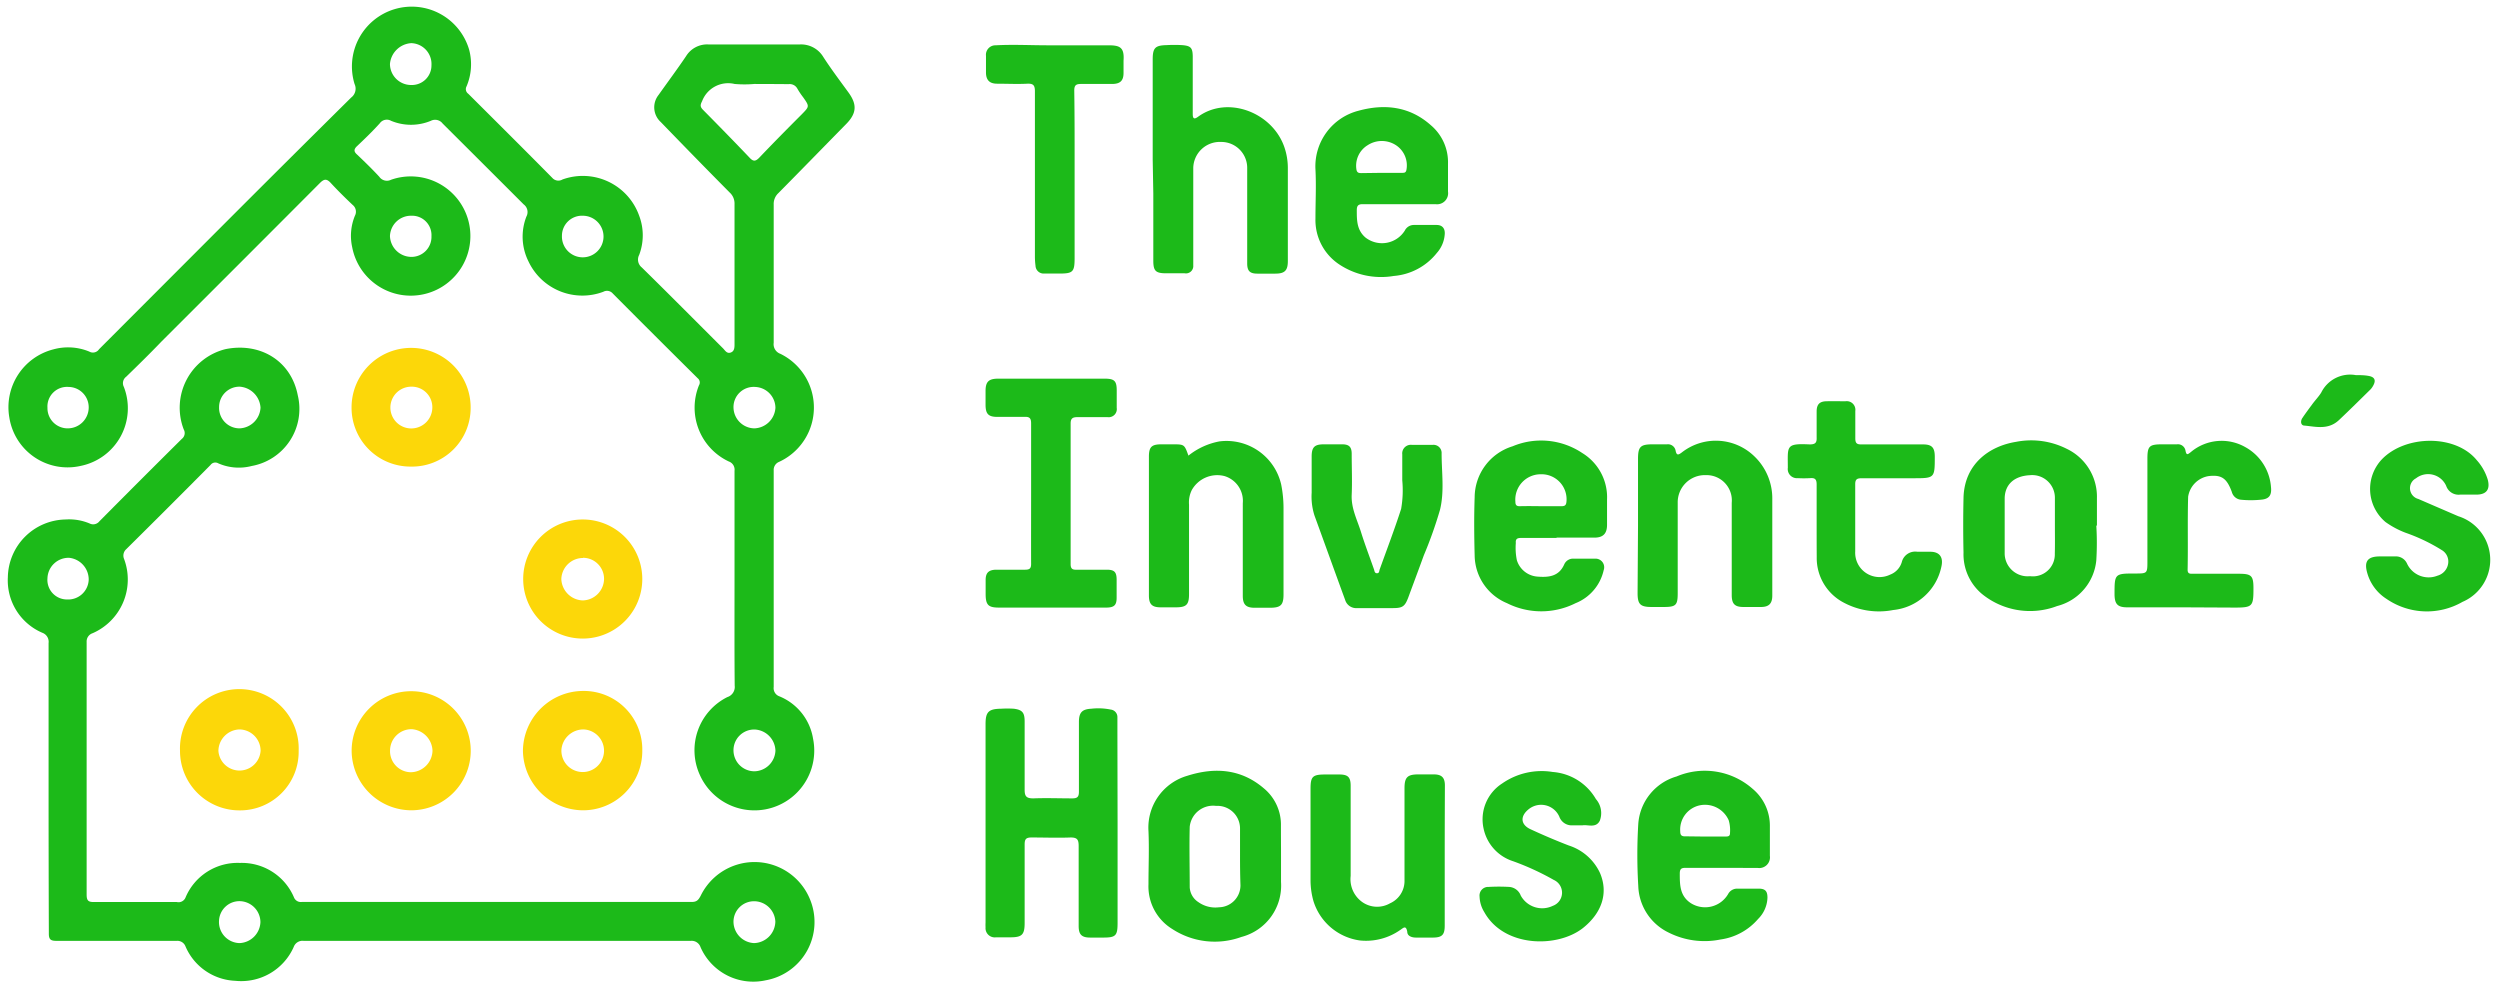 <svg id="Capa_1" data-name="Capa 1" xmlns="http://www.w3.org/2000/svg" viewBox="0 0 289.71 115.29"><defs><style>.cls-1{fill:#1cba19;}.cls-2{fill:#fcd709;}</style></defs><path class="cls-1" d="M85.12,67.13c0-4.19,0-8.39,0-12.58a1,1,0,0,0-.66-1.07A6.89,6.89,0,0,1,81,44.65a.62.62,0,0,0-.14-.81C77.56,40.57,74.27,37.29,71,34a.88.88,0,0,0-1.08-.19,6.9,6.9,0,0,1-8.68-3.52A6.42,6.42,0,0,1,61,25.1a1.1,1.1,0,0,0-.31-1.41Q56,19,51.29,14.31A1.09,1.09,0,0,0,49.93,14a6,6,0,0,1-4.61,0,1,1,0,0,0-1.31.29c-.83.92-1.72,1.78-2.62,2.63-.42.39-.39.66,0,1,.88.84,1.75,1.68,2.57,2.57a1.07,1.07,0,0,0,1.36.34,6.91,6.91,0,1,1-4.51,7.8A6.1,6.1,0,0,1,41.13,25a1,1,0,0,0-.26-1.25c-.88-.83-1.74-1.68-2.56-2.57-.45-.48-.75-.45-1.21,0q-9.18,9.21-18.39,18.4C17.35,41,16,42.32,14.62,43.66a.93.93,0,0,0-.27,1.17,6.82,6.82,0,0,1-5,9.16,6.83,6.83,0,0,1-8.27-5.62,6.92,6.92,0,0,1,5.09-7.88,6.42,6.42,0,0,1,4.17.25.85.85,0,0,0,1.14-.27L26.63,25.3q7-7,14.07-14a1.28,1.28,0,0,0,.39-1.56,6.93,6.93,0,1,1,13.27-4A6.55,6.55,0,0,1,54.07,10a.66.66,0,0,0,.2.87c3.25,3.24,6.5,6.47,9.73,9.74a.93.93,0,0,0,1.18.19A6.93,6.93,0,0,1,74.07,25a6.4,6.4,0,0,1,0,4.54,1.16,1.16,0,0,0,.3,1.45c3.16,3.1,6.28,6.25,9.42,9.38.24.24.44.65.9.48s.43-.66.43-1.08c0-5.38,0-10.76,0-16.14a1.71,1.71,0,0,0-.55-1.31c-2.69-2.71-5.35-5.44-8-8.18A2.3,2.3,0,0,1,76.32,11c1.06-1.5,2.18-3,3.19-4.5a2.86,2.86,0,0,1,2.58-1.35H92.7a3,3,0,0,1,2.7,1.44c.91,1.41,1.93,2.76,2.92,4.12s1,2.39-.28,3.68c-2.62,2.67-5.23,5.35-7.85,8a1.71,1.71,0,0,0-.53,1.33c0,5.33,0,10.66,0,16A1.18,1.18,0,0,0,90.43,41a6.93,6.93,0,0,1-.14,12.52,1,1,0,0,0-.63,1q0,12.54,0,25.09a1,1,0,0,0,.65,1.08,6.4,6.4,0,0,1,3.91,4.91,6.93,6.93,0,0,1-13.13,4.18,6.89,6.89,0,0,1,3.2-9,1.23,1.23,0,0,0,.85-1.32C85.1,75.36,85.12,71.25,85.12,67.13Zm2.3-57.4a13.43,13.43,0,0,1-2.29,0,3.23,3.23,0,0,0-3.77,2c-.22.43-.24.65.11,1,1.81,1.83,3.61,3.67,5.39,5.54.44.48.71.43,1.13,0,1.61-1.69,3.26-3.36,4.9-5,.92-.94.93-.93.18-2a8.83,8.83,0,0,1-.67-1,1,1,0,0,0-1-.52C90.05,9.74,88.73,9.73,87.42,9.73Zm0,79.65A2.49,2.49,0,0,0,89.86,87a2.52,2.52,0,0,0-2.38-2.46A2.4,2.4,0,0,0,85,87,2.43,2.43,0,0,0,87.39,89.38Zm.08-44.54A2.34,2.34,0,0,0,85,47.23a2.46,2.46,0,0,0,2.41,2.41,2.53,2.53,0,0,0,2.45-2.39A2.44,2.44,0,0,0,87.47,44.84Zm-79.56,0A2.27,2.27,0,0,0,5.5,47.25a2.34,2.34,0,0,0,2.38,2.39,2.43,2.43,0,0,0,2.4-2.4A2.36,2.36,0,0,0,7.91,44.84ZM50,27.37A2.25,2.25,0,0,0,47.66,25a2.44,2.44,0,0,0-2.47,2.35,2.5,2.5,0,0,0,2.5,2.42A2.32,2.32,0,0,0,50,27.37ZM50,7.56A2.42,2.42,0,0,0,47.67,5a2.64,2.64,0,0,0-2.48,2.41,2.45,2.45,0,0,0,2.46,2.44A2.27,2.27,0,0,0,50,7.56ZM65.12,27.34A2.41,2.41,0,1,0,67.54,25,2.32,2.32,0,0,0,65.12,27.34Z"/><path class="cls-1" d="M5.63,91.3c0-5.59,0-11.19,0-16.78a1.11,1.11,0,0,0-.72-1.19,6.6,6.6,0,0,1-4-6.44,6.81,6.81,0,0,1,6.7-6.69,6.09,6.09,0,0,1,2.77.46.91.91,0,0,0,1.13-.24q4.76-4.8,9.56-9.56a.85.85,0,0,0,.22-1.1,7,7,0,0,1,4.84-9.3c4-.81,7.61,1.33,8.38,5.36A6.72,6.72,0,0,1,29.17,54a5.92,5.92,0,0,1-3.88-.31.68.68,0,0,0-.89.19q-4.87,4.91-9.78,9.77a1,1,0,0,0-.24,1.13,6.79,6.79,0,0,1-3.65,8.6,1,1,0,0,0-.69,1q0,14.64,0,29.28c0,.7.18.88.87.87,3.2,0,6.39,0,9.58,0a.87.87,0,0,0,1-.5A6.54,6.54,0,0,1,27.8,100,6.56,6.56,0,0,1,34.07,104a.85.85,0,0,0,.92.52q22.6,0,45.2,0c.57,0,.76-.26,1-.7a6.94,6.94,0,0,1,12.74.56,6.86,6.86,0,0,1-5.19,9.22,6.67,6.67,0,0,1-7.56-3.84,1.08,1.08,0,0,0-1.12-.73q-22.44,0-44.88,0a1.08,1.08,0,0,0-1.14.7,6.65,6.65,0,0,1-6.78,3.93,6.57,6.57,0,0,1-5.77-4,1,1,0,0,0-1-.63c-4.65,0-9.29,0-13.94,0-.67,0-.9-.15-.89-.87C5.64,102.59,5.63,96.94,5.63,91.3ZM87.4,104.44A2.38,2.38,0,0,0,85,106.85a2.5,2.5,0,0,0,2.4,2.44,2.54,2.54,0,0,0,2.45-2.49A2.47,2.47,0,0,0,87.4,104.44Zm-57.22,2.42a2.45,2.45,0,0,0-2.38-2.43,2.37,2.37,0,0,0-2.42,2.28,2.44,2.44,0,0,0,2.38,2.58A2.53,2.53,0,0,0,30.18,106.86ZM7.78,69.47a2.38,2.38,0,0,0,2.5-2.3A2.53,2.53,0,0,0,8,64.64,2.45,2.45,0,0,0,5.5,67,2.27,2.27,0,0,0,7.78,69.47Zm17.61-22.3a2.37,2.37,0,0,0,2.38,2.47,2.53,2.53,0,0,0,2.42-2.4,2.6,2.6,0,0,0-2.4-2.43A2.36,2.36,0,0,0,25.39,47.17Z"/><path class="cls-1" d="M129.51,95.47v11.47c0,1.5-.21,1.71-1.67,1.71h-1.51c-1,0-1.33-.37-1.33-1.34,0-3.09,0-6.18,0-9.26,0-.75-.16-1-.94-1-1.5.06-3,0-4.51,0-.62,0-.81.16-.81.8,0,3,0,6.06,0,9.09,0,1.38-.3,1.68-1.66,1.68h-1.66a1.07,1.07,0,0,1-1.21-1.16,5,5,0,0,1,0-.55v-23c0-1.41.35-1.76,1.78-1.78a12.47,12.47,0,0,1,1.5,0c1,.13,1.25.47,1.25,1.48,0,2.64,0,5.28,0,7.91,0,.76.2,1,1,1,1.51-.06,3,0,4.51,0,.59,0,.78-.17.78-.77,0-2.69,0-5.38,0-8.07,0-1.09.34-1.49,1.42-1.55a7.27,7.27,0,0,1,2.28.1.87.87,0,0,1,.76.87c0,.56,0,1.11,0,1.66Z"/><path class="cls-1" d="M133.58,18.52V6.89c0-1.34.28-1.63,1.61-1.66a15.63,15.63,0,0,1,1.81,0c1,.08,1.2.32,1.22,1.28,0,1.31,0,2.63,0,4,0,.9,0,1.79,0,2.69,0,.57.17.66.63.32,3.44-2.5,8.64-.47,10,3.57a7.44,7.44,0,0,1,.39,2.33q0,5.41,0,10.83c0,1.11-.36,1.46-1.47,1.46-.68,0-1.37,0-2.05,0-.89,0-1.19-.31-1.19-1.2,0-3.67,0-7.33,0-11a3,3,0,0,0-3-3.06,3.08,3.08,0,0,0-3.25,3c0,3.46,0,6.91,0,10.37,0,.31,0,.63,0,.94a.85.85,0,0,1-1,.91c-.71,0-1.43,0-2.14,0-1.22,0-1.49-.27-1.49-1.47,0-2.59,0-5.17,0-7.76Z"/><path class="cls-1" d="M119.49,57.13c0-2.68,0-5.37,0-8.06,0-.59-.17-.79-.76-.76-1.06,0-2.11,0-3.17,0s-1.33-.39-1.35-1.34c0-.55,0-1.11,0-1.66,0-1.07.36-1.42,1.43-1.43H128c1.15,0,1.41.26,1.41,1.38,0,.65,0,1.31,0,2a.94.94,0,0,1-1.06,1.08c-1.16,0-2.32,0-3.48,0-.57,0-.8.14-.8.74q0,8.14,0,16.29c0,.55.21.67.7.65,1.16,0,2.32,0,3.48,0,.88,0,1.14.26,1.15,1.12q0,1.06,0,2.13c0,.85-.28,1.12-1.14,1.14-1.08,0-2.17,0-3.25,0h-9.25c-1.23,0-1.53-.3-1.54-1.54,0-.56,0-1.11,0-1.66,0-.86.38-1.18,1.24-1.19,1.11,0,2.22,0,3.33,0,.56,0,.71-.17.7-.72C119.48,62.56,119.49,59.85,119.49,57.13Z"/><path class="cls-1" d="M180.38,62.34c-1.37,0-2.75,0-4.12,0-.42,0-.65.11-.6.58a7.07,7.07,0,0,0,.12,2,2.7,2.7,0,0,0,2.39,1.9c1.28.1,2.49,0,3.11-1.44a1.12,1.12,0,0,1,1.1-.64c.82,0,1.64,0,2.46,0a1,1,0,0,1,1,1.34,5.37,5.37,0,0,1-3.26,3.82,8.84,8.84,0,0,1-7.94,0,6.06,6.06,0,0,1-3.75-5.5c-.06-2.27-.08-4.54,0-6.8a6.21,6.21,0,0,1,4.39-5.88,8.56,8.56,0,0,1,8.08.78,6,6,0,0,1,2.87,5.4c0,1,0,2,0,2.92s-.37,1.44-1.34,1.48c-1.5,0-3,0-4.51,0Zm-1.85-3.68c.81,0,1.62,0,2.44,0,.4,0,.53-.14.56-.55a2.9,2.9,0,0,0-3-3.15,2.94,2.94,0,0,0-2.92,3.2c0,.37.14.51.51.5C177,58.64,177.74,58.65,178.53,58.66Z"/><path class="cls-1" d="M199.57,100.57c-1.42,0-2.85,0-4.27,0-.49,0-.63.16-.64.63,0,1.35,0,2.64,1.31,3.48a3.09,3.09,0,0,0,4.29-1.07,1.18,1.18,0,0,1,1.1-.63c.82,0,1.64,0,2.46,0s1,.38,1,1.05a3.63,3.63,0,0,1-1.09,2.47,7,7,0,0,1-4.34,2.37,9.25,9.25,0,0,1-6-.79,6.21,6.21,0,0,1-3.54-5.41,59.47,59.47,0,0,1,0-7.19,6.17,6.17,0,0,1,4.44-5.5,8.39,8.39,0,0,1,8.81,1.43,5.57,5.57,0,0,1,2,4.37c0,1.13,0,2.26,0,3.4a1.24,1.24,0,0,1-1.41,1.4C202.37,100.58,201,100.57,199.57,100.57Zm-2-3.63h2.37c.28,0,.55,0,.54-.41a4.1,4.1,0,0,0-.15-1.47A3,3,0,0,0,197,93.32a2.87,2.87,0,0,0-2.29,3c0,.45.14.61.59.6C196,96.92,196.78,96.94,197.54,96.94Z"/><path class="cls-1" d="M162.1,23.66c-1.4,0-2.79,0-4.19,0-.52,0-.68.19-.68.7,0,1.17,0,2.3,1,3.16a3.12,3.12,0,0,0,4.56-.79,1.17,1.17,0,0,1,1.08-.66q1.31,0,2.61,0c.7,0,1,.45.94,1.1a3.62,3.62,0,0,1-.91,2.14,7.1,7.1,0,0,1-5,2.67,8.76,8.76,0,0,1-6.39-1.39,6.16,6.16,0,0,1-2.68-5.26c0-1.9.1-3.8,0-5.7a6.65,6.65,0,0,1,5-6.8c3-.82,5.91-.51,8.36,1.67a5.61,5.61,0,0,1,2,4.46c0,1.08,0,2.16,0,3.24a1.28,1.28,0,0,1-1.45,1.46C164.9,23.67,163.5,23.66,162.1,23.66Zm-2-3.63h2.37c.25,0,.44,0,.51-.33a2.8,2.8,0,0,0-1.22-2.88,3,3,0,0,0-3.26,0,2.78,2.78,0,0,0-1.31,2.83c.06.35.25.41.55.41Z"/><path class="cls-1" d="M242.93,60.91a33.67,33.67,0,0,1,0,4,6.06,6.06,0,0,1-4.54,5.32,8.82,8.82,0,0,1-8.76-1.44,6,6,0,0,1-2.09-4.75q-.07-3.16,0-6.33c.08-3.88,2.92-6,6.1-6.51a9.13,9.13,0,0,1,5.84.8A6.15,6.15,0,0,1,243,57.74v3.17Zm-4.8,0c0-1.05,0-2.1,0-3.16a2.63,2.63,0,0,0-2.91-2.68c-1.78.09-2.9,1.05-2.91,2.71,0,2.1,0,4.21,0,6.31a2.66,2.66,0,0,0,2.94,2.68,2.54,2.54,0,0,0,2.87-2.62C238.15,63.08,238.13,62,238.13,60.92Z"/><path class="cls-1" d="M148.45,99.27v2.93a6.15,6.15,0,0,1-4.6,6.38,9,9,0,0,1-8-.92,5.78,5.78,0,0,1-2.76-5.18c0-2.06.09-4.12,0-6.17a6.25,6.25,0,0,1,4.5-6.41c3.15-1,6.2-.82,8.85,1.44a5.46,5.46,0,0,1,2,4.37C148.44,96.89,148.45,98.08,148.45,99.27Zm-4.75,0V96a2.62,2.62,0,0,0-2.77-2.61,2.72,2.72,0,0,0-3.06,2.42c-.06,2.32,0,4.64,0,7a2.17,2.17,0,0,0,1,1.73,3.39,3.39,0,0,0,2.39.6,2.54,2.54,0,0,0,2.49-2.54C143.71,101.43,143.7,100.35,143.7,99.27Z"/><path class="cls-1" d="M189.82,60.94V53.19c0-1.43.28-1.7,1.7-1.7h1.66a.9.9,0,0,1,1,.75c.12.58.33.48.73.18a6.4,6.4,0,0,1,8.38.45,6.74,6.74,0,0,1,2.09,5c0,3.72,0,7.44,0,11.15,0,.92-.39,1.31-1.28,1.32-.69,0-1.38,0-2.06,0-1,0-1.36-.35-1.36-1.39,0-3.56,0-7.12,0-10.68a2.93,2.93,0,0,0-3-3.21,3.15,3.15,0,0,0-3.26,3.22c0,3.48,0,7,0,10.44,0,1.43-.2,1.62-1.66,1.62h-1.35c-1.32,0-1.64-.3-1.64-1.61Z"/><path class="cls-1" d="M210.52,60.57c0-1.47,0-3,0-4.43,0-.62-.21-.78-.77-.73a13.45,13.45,0,0,1-1.42,0,1.06,1.06,0,0,1-1.15-1.2c0-2.53-.28-2.84,2.54-2.71.63,0,.83-.18.8-.81,0-1,0-2,0-3,0-.82.33-1.17,1.12-1.19s1.48,0,2.22,0A1,1,0,0,1,215,47.63c0,1,0,2.11,0,3.16,0,.57.17.72.72.71,2.37,0,4.75,0,7.12,0,1,0,1.36.33,1.37,1.38,0,2.54,0,2.54-2.51,2.54-2,0-4,0-5.93,0-.56,0-.79.1-.78.73,0,2.58,0,5.17,0,7.75a2.82,2.82,0,0,0,4.05,2.69,2.23,2.23,0,0,0,1.35-1.46,1.6,1.6,0,0,1,1.8-1.19c.5,0,1,0,1.5,0,1.1,0,1.54.66,1.28,1.75a6.34,6.34,0,0,1-5.57,5,8.66,8.66,0,0,1-6-1,5.83,5.83,0,0,1-2.87-5.13C210.52,63.21,210.52,61.89,210.52,60.57Z"/><path class="cls-1" d="M137.72,52.8a8.13,8.13,0,0,1,3.6-1.65,6.5,6.5,0,0,1,7.15,5,14.14,14.14,0,0,1,.27,2.83c0,3.29,0,6.59,0,9.89,0,1.25-.31,1.56-1.6,1.56-.58,0-1.16,0-1.74,0-1,0-1.38-.36-1.38-1.38V58.32a3,3,0,0,0-2.12-3.15,3.38,3.38,0,0,0-3.79,1.62,3.22,3.22,0,0,0-.32,1.69c0,3.45,0,6.91,0,10.36,0,1.24-.3,1.54-1.54,1.54-.58,0-1.16,0-1.74,0-1,0-1.37-.34-1.37-1.38q0-4.25,0-8.47c0-2.53,0-5.07,0-7.6,0-1.14.31-1.44,1.46-1.44h1.26C137.25,51.49,137.25,51.49,137.72,52.8Z"/><path class="cls-1" d="M167.42,99.2c0,2.69,0,5.38,0,8.07,0,1.06-.31,1.37-1.34,1.38-.66,0-1.32,0-2,0-.5,0-1-.19-1-.67-.15-.82-.46-.44-.83-.2a6.92,6.92,0,0,1-4.62,1.21,6.57,6.57,0,0,1-5.42-4.56,8.93,8.93,0,0,1-.34-2.41V91.41c0-1.42.24-1.65,1.66-1.66h1.66c1,0,1.33.29,1.33,1.31,0,3.48,0,7,0,10.45a3.25,3.25,0,0,0,1.41,3.07,3,3,0,0,0,3.15.1,2.83,2.83,0,0,0,1.68-2.65c0-3.56,0-7.12,0-10.68,0-1.27.33-1.6,1.57-1.61h1.82c.92,0,1.29.37,1.29,1.29C167.43,93.77,167.42,96.48,167.42,99.2Z"/><path class="cls-1" d="M183.41,95.64c-.45,0-.79,0-1.14,0a1.52,1.52,0,0,1-1.57-1,2.3,2.3,0,0,0-3.52-.89c-1.05.82-1,1.84.26,2.38q2.16,1,4.36,1.85a6,6,0,0,1,3.62,3.2c1,2.36.17,4.66-2,6.38-3,2.33-9.16,2.22-11.42-1.87a3.6,3.6,0,0,1-.54-1.78,1,1,0,0,1,1.05-1.13,21,21,0,0,1,2.38,0,1.54,1.54,0,0,1,1.34,1,2.83,2.83,0,0,0,3.72,1.19,1.62,1.62,0,0,0,.11-3,30.5,30.5,0,0,0-4.72-2.17A5.06,5.06,0,0,1,171.92,96a4.94,4.94,0,0,1,2.16-5.21,8,8,0,0,1,5.86-1.33,6.33,6.33,0,0,1,5,3.14,2.47,2.47,0,0,1,.45,2.51C184.94,96,184,95.54,183.41,95.64Z"/><path class="cls-1" d="M276.56,64.48h1a1.41,1.41,0,0,1,1.38.84,2.76,2.76,0,0,0,3.53,1.39,1.71,1.71,0,0,0,1.22-1.33,1.54,1.54,0,0,0-.72-1.63,20.81,20.81,0,0,0-4.17-2,10.21,10.21,0,0,1-2.35-1.25,5,5,0,0,1-.43-7.27c2.73-2.84,8.54-2.92,11,.1a6,6,0,0,1,1.27,2.25c.3,1.14-.15,1.73-1.31,1.74-.63,0-1.27,0-1.9,0a1.51,1.51,0,0,1-1.6-1,2.29,2.29,0,0,0-3.51-.89,1.29,1.29,0,0,0,.27,2.39q2.31,1,4.63,2a5.3,5.3,0,0,1,.49,9.93,8.27,8.27,0,0,1-8.82-.36,5.23,5.23,0,0,1-2.19-2.91c-.43-1.42,0-2,1.44-2Z"/><path class="cls-1" d="M253.09,70.38c-2.19,0-4.38,0-6.57,0-1.11,0-1.46-.36-1.48-1.47,0-2.42,0-2.45,2.37-2.45,1.44,0,1.44,0,1.44-1.47V53.2c0-1.51.2-1.71,1.75-1.71h1.66a.89.89,0,0,1,1,.71c.11.59.25.48.62.19a5.54,5.54,0,0,1,6.29-.59,5.77,5.77,0,0,1,3,4.63c.11,1-.24,1.41-1.19,1.48a11.68,11.68,0,0,1-2.29,0,1.21,1.21,0,0,1-1.06-.91c-.58-1.58-1.19-2-2.67-1.83a2.85,2.85,0,0,0-2.39,2.4c-.08,2.82,0,5.65-.06,8.47,0,.49.32.45.64.45h5.3c1.47,0,1.69.23,1.69,1.7,0,2.11-.11,2.22-2.23,2.22Z"/><path class="cls-1" d="M124.53,20.5v9.41c0,1.59-.19,1.79-1.74,1.79H121a.94.94,0,0,1-1-.9,8.59,8.59,0,0,1-.07-1c0-6.41,0-12.81,0-19.22,0-.7-.19-.91-.89-.88-1.16.06-2.32,0-3.48,0-.86,0-1.27-.39-1.3-1.23q0-1,0-2a1.1,1.1,0,0,1,1.14-1.22c2-.11,4,0,6,0h7c1.31,0,1.92.17,1.8,1.78,0,.47,0,1,0,1.42,0,.9-.38,1.27-1.31,1.28-1.21,0-2.42,0-3.63,0-.6,0-.77.18-.77.77C124.54,13.81,124.53,17.15,124.53,20.5Z"/><path class="cls-1" d="M162.5,55.66c0-1.15,0-2.1,0-3a1,1,0,0,1,1.1-1.11c.82,0,1.64,0,2.46,0a.94.94,0,0,1,1,1c0,2.18.34,4.41-.19,6.54a48.44,48.44,0,0,1-1.87,5.26c-.59,1.63-1.2,3.25-1.8,4.88-.4,1.06-.67,1.24-1.81,1.24-1.37,0-2.74,0-4.12,0a1.34,1.34,0,0,1-1.39-.95c-1.19-3.25-2.36-6.51-3.55-9.77A7.19,7.19,0,0,1,152,57.1c0-1.4,0-2.8,0-4.19,0-1.1.34-1.42,1.41-1.42h2.13c.8,0,1.1.31,1.1,1.1,0,1.58.07,3.17,0,4.75s.64,2.9,1.08,4.32,1,2.88,1.5,4.31c.07.19.06.46.35.46s.25-.28.32-.46c.84-2.34,1.73-4.67,2.48-7A12.48,12.48,0,0,0,162.5,55.66Z"/><path class="cls-2" d="M67.5,93.9A7,7,0,0,1,60.6,87a7,7,0,0,1,6.95-6.93A6.78,6.78,0,0,1,74.43,87,6.86,6.86,0,0,1,67.5,93.9Zm-2.44-7a2.47,2.47,0,1,0,2.58-2.37A2.56,2.56,0,0,0,65.06,86.87Z"/><path class="cls-2" d="M34.61,87a6.79,6.79,0,0,1-6.82,6.91A6.89,6.89,0,0,1,20.86,87a6.88,6.88,0,1,1,13.75,0ZM30.2,87a2.48,2.48,0,0,0-2.47-2.47A2.52,2.52,0,0,0,25.31,87,2.45,2.45,0,0,0,30.2,87Z"/><path class="cls-2" d="M40.75,87A6.9,6.9,0,1,1,47.6,93.9,6.94,6.94,0,0,1,40.75,87Zm4.45,0a2.44,2.44,0,0,0,2.42,2.49A2.56,2.56,0,0,0,50.12,87,2.59,2.59,0,0,0,47.7,84.5,2.49,2.49,0,0,0,45.2,86.93Z"/><path class="cls-2" d="M67.56,74A6.89,6.89,0,1,1,67.5,60.2,6.89,6.89,0,1,1,67.56,74Zm0-9.34a2.52,2.52,0,0,0-2.51,2.44,2.57,2.57,0,0,0,2.48,2.48A2.53,2.53,0,0,0,70,67.14,2.44,2.44,0,0,0,67.56,64.64Z"/><path class="cls-2" d="M47.57,54.07a6.82,6.82,0,0,1-6.83-6.88,6.9,6.9,0,0,1,13.8.05A6.8,6.8,0,0,1,47.57,54.07Zm.09-4.42a2.44,2.44,0,0,0,2.44-2.39,2.38,2.38,0,0,0-2.44-2.45,2.42,2.42,0,1,0,0,4.84Z"/><path class="cls-1" d="M273,43.47c.52,0,1.05,0,1.57.11s.79.41.5,1a2.22,2.22,0,0,1-.34.52c-1.22,1.2-2.43,2.4-3.67,3.57s-2.65.78-4,.65c-.44,0-.5-.5-.26-.87.37-.55.76-1.07,1.15-1.6s.75-.88,1.05-1.37A3.73,3.73,0,0,1,273,43.47Z"/></svg>